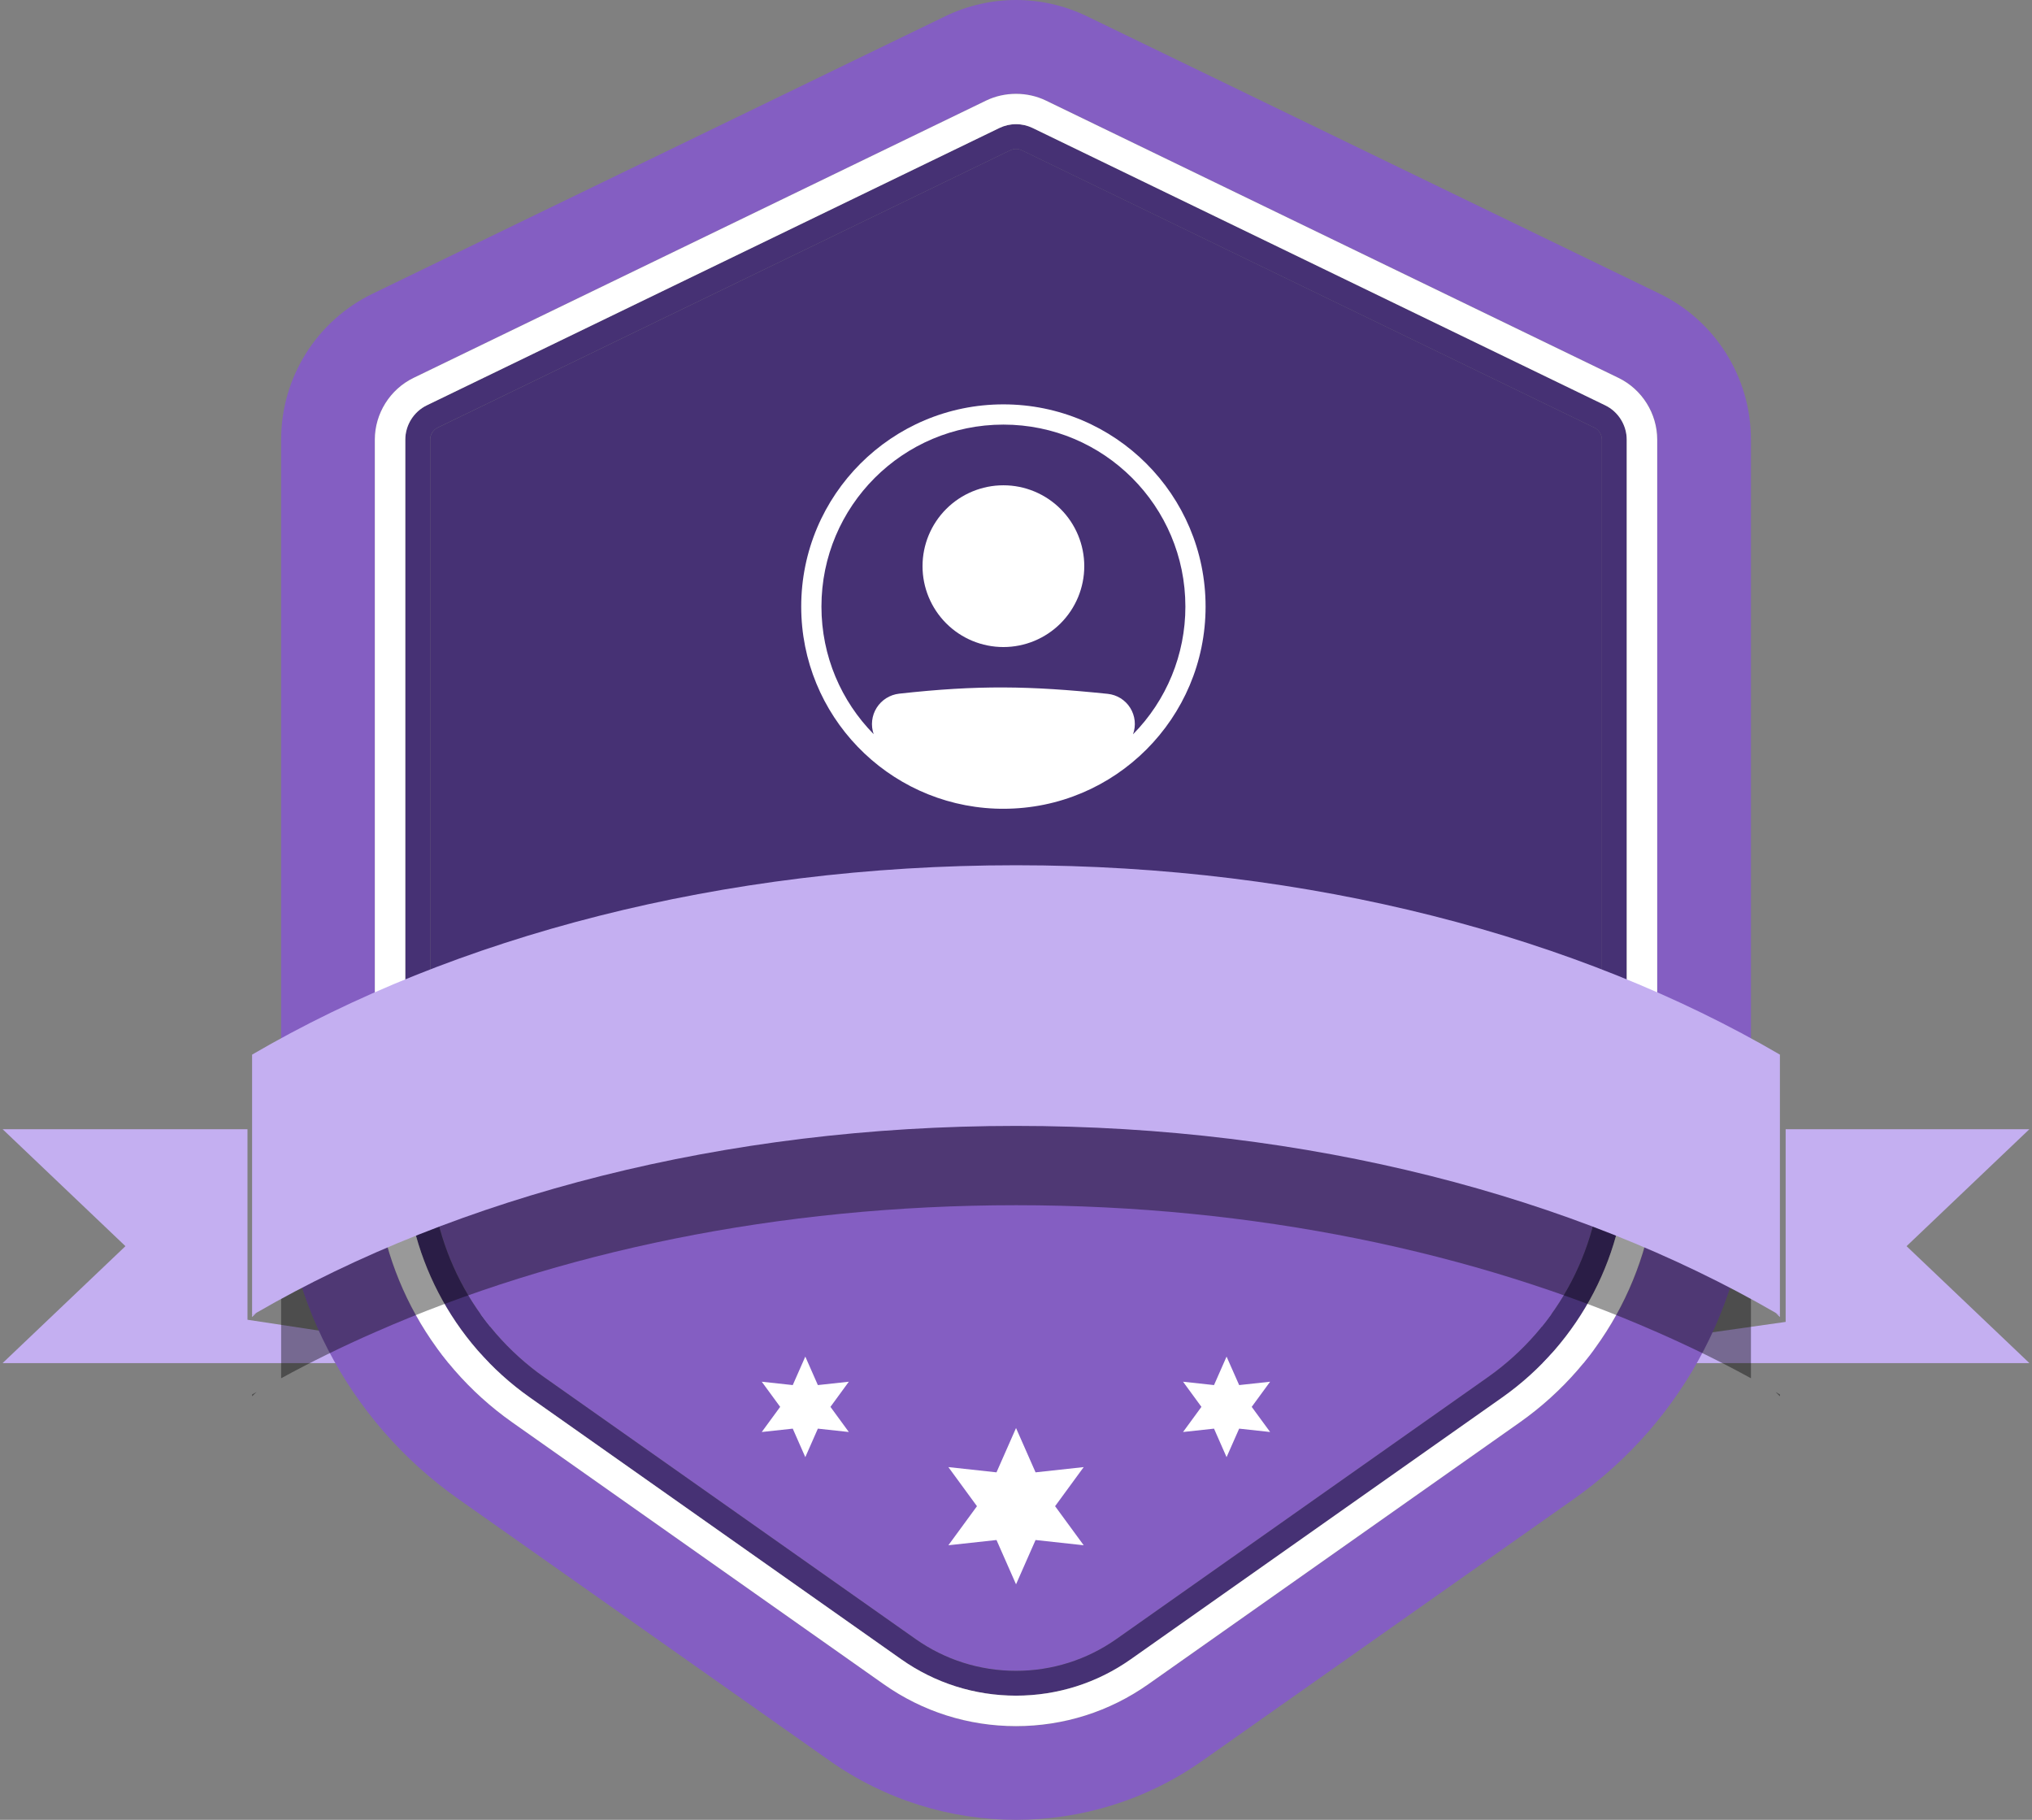 <svg width="67" height="60" viewBox="0 0 67 60" fill="none" xmlns="http://www.w3.org/2000/svg">
<rect x="0" y="0" width="67" height="60" fill="#808080" stroke="none"/>
<path d="M16.161 44.941H0.086L4.136 41.086L0.086 37.23H8.16V43.512L15.847 44.678V37.23H16.161V44.941Z" fill="#C4AFF1"/>
<path d="M50.84 44.941H66.914L62.864 41.086L66.914 37.23H58.877V43.583L51.154 44.678V37.23H50.84V44.941Z" fill="#C4AFF1"/>
<path d="M54.716 9.681L35.835 0.534C35.099 0.179 34.3 0 33.501 0C32.706 0 31.907 0.179 31.171 0.534L12.29 9.681C10.442 10.574 9.27 12.444 9.27 14.494V38.158C9.27 42.639 11.45 46.839 15.113 49.422L27.355 58.051C29.2 59.35 31.35 60 33.501 60C35.655 60 37.806 59.35 39.647 58.051L51.893 49.422C55.556 46.839 57.733 42.639 57.733 38.158V14.494C57.733 12.444 56.56 10.574 54.716 9.681ZM54.645 38.158C54.645 41.627 52.95 44.894 50.112 46.895L37.869 55.527C36.585 56.431 35.073 56.912 33.501 56.912C31.929 56.912 30.421 56.431 29.136 55.527L16.894 46.895C14.056 44.894 12.361 41.627 12.361 38.158V14.494C12.361 13.635 12.861 12.836 13.634 12.459L32.515 3.316C33.128 3.021 33.878 3.021 34.487 3.316L53.368 12.459C54.145 12.836 54.645 13.635 54.645 14.494V38.158Z" fill="#845EC2"/>
<path d="M52.819 14.493V32.966H14.184V14.493C14.184 14.329 14.282 14.171 14.429 14.1L33.31 4.954C33.368 4.926 33.437 4.91 33.502 4.91C33.567 4.91 33.633 4.926 33.693 4.954L52.574 14.1C52.721 14.171 52.819 14.329 52.819 14.493Z" fill="#463174"/>
<path d="M52.819 32.969V38.157C52.819 41.038 51.415 43.746 49.061 45.407L36.816 54.038C35.842 54.724 34.695 55.088 33.502 55.088C32.308 55.088 31.162 54.725 30.186 54.038L17.942 45.407C15.588 43.748 14.184 41.038 14.184 38.157V32.969H52.819Z" fill="#845EC2"/>
<path d="M52.928 13.364L34.047 4.219C33.878 4.137 33.689 4.094 33.5 4.094C33.312 4.094 33.122 4.137 32.952 4.219L14.072 13.364C13.641 13.572 13.363 14.016 13.363 14.494V38.156C13.363 41.301 14.898 44.261 17.47 46.074L29.713 54.705C30.828 55.49 32.137 55.905 33.5 55.905C34.863 55.905 36.173 55.49 37.287 54.705L49.531 46.074C52.102 44.261 53.637 41.301 53.637 38.156V14.494C53.637 14.016 53.359 13.572 52.928 13.364ZM33.5 55.087C32.307 55.087 31.16 54.724 30.185 54.036L17.941 45.405C15.587 43.746 14.182 41.036 14.182 38.156V14.494C14.182 14.33 14.281 14.172 14.428 14.1L33.309 4.956C33.367 4.927 33.435 4.912 33.5 4.912C33.565 4.912 33.633 4.928 33.691 4.956L52.572 14.101C52.719 14.172 52.818 14.331 52.818 14.495V38.156C52.818 41.036 51.413 43.746 49.059 45.405L36.815 54.036C35.84 54.723 34.693 55.087 33.5 55.087Z" fill="#463174"/>
<path d="M53.367 12.46L34.486 3.316C33.876 3.02 33.127 3.02 32.515 3.316L13.634 12.46C12.86 12.836 12.359 13.634 12.359 14.495V38.156C12.359 41.628 14.053 44.895 16.891 46.895L29.135 55.526C30.419 56.432 31.929 56.91 33.501 56.91C35.072 56.91 36.582 56.432 37.866 55.526L50.11 46.896C52.948 44.895 54.642 41.628 54.642 38.156V14.495C54.642 13.634 54.141 12.836 53.367 12.46ZM53.637 38.156C53.637 41.302 52.102 44.262 49.531 46.075L37.287 54.705C36.173 55.49 34.864 55.906 33.501 55.906C32.137 55.906 30.828 55.49 29.714 54.705L17.47 46.074C14.899 44.262 13.364 41.302 13.364 38.156V14.495C13.364 14.017 13.642 13.573 14.072 13.364L32.953 4.22C33.123 4.138 33.312 4.094 33.501 4.094C33.689 4.094 33.878 4.138 34.048 4.22L52.929 13.364C53.359 13.573 53.637 14.017 53.637 14.495V38.156Z" fill="white"/>
<g opacity="0.4">
<path d="M57.733 36.849V45.441C56.747 44.899 55.716 44.395 54.645 43.925C48.637 41.281 41.357 39.736 33.505 39.736C25.649 39.736 18.369 41.281 12.361 43.925C11.286 44.395 10.255 44.903 9.27 45.441V36.849C10.255 36.308 11.29 35.804 12.361 35.33C18.369 32.69 25.653 31.141 33.505 31.141C41.353 31.141 48.637 32.69 54.645 35.334C55.716 35.804 56.747 36.308 57.733 36.849Z" fill="black"/>
<path d="M8.458 45.895C8.41 45.943 8.361 45.988 8.312 46.036V45.977C8.361 45.95 8.41 45.921 8.458 45.895Z" fill="black"/>
<path d="M58.689 45.977V46.036C58.64 45.988 58.592 45.943 58.547 45.895C58.592 45.921 58.64 45.95 58.689 45.977Z" fill="black"/>
</g>
<path d="M58.688 43.364V34.771C52.055 30.896 43.211 28.527 33.501 28.527C23.788 28.527 14.945 30.896 8.312 34.771V43.364C8.361 43.337 8.409 43.308 8.457 43.281C15.074 39.454 23.858 37.121 33.501 37.121C43.142 37.121 51.926 39.454 58.543 43.281C58.591 43.308 58.639 43.337 58.688 43.364Z" fill="#C4AFF1"/>
<path d="M8.457 43.281C8.409 43.308 8.361 43.338 8.312 43.364V43.423C8.361 43.375 8.409 43.329 8.457 43.281Z" fill="#C4AFF1"/>
<path d="M58.688 43.423V43.364C58.64 43.338 58.591 43.308 58.543 43.281C58.591 43.329 58.639 43.375 58.688 43.423Z" fill="#C4AFF1"/>
<path d="M33.501 47.082L34.145 48.543L35.732 48.37L34.789 49.659L35.732 50.947L34.145 50.774L33.501 52.235L32.857 50.774L31.27 50.947L32.213 49.659L31.27 48.37L32.857 48.543L33.501 47.082Z" fill="white"/>
<path d="M40.443 44.727L40.858 45.666L41.879 45.555L41.272 46.384L41.879 47.213L40.858 47.102L40.443 48.042L40.029 47.102L39.008 47.213L39.614 46.384L39.008 45.555L40.029 45.666L40.443 44.727Z" fill="white"/>
<path d="M26.553 44.727L26.967 45.666L27.988 45.555L27.382 46.384L27.988 47.213L26.967 47.102L26.553 48.042L26.139 47.102L25.117 47.213L25.724 46.384L25.117 45.555L26.139 45.666L26.553 44.727Z" fill="white"/>
<path d="M35.751 18.667C35.751 19.374 35.47 20.052 34.97 20.552C34.47 21.052 33.792 21.333 33.085 21.333C32.377 21.333 31.699 21.052 31.199 20.552C30.699 20.052 30.418 19.374 30.418 18.667C30.418 17.959 30.699 17.281 31.199 16.781C31.699 16.281 32.377 16 33.085 16C33.792 16 34.47 16.281 34.97 16.781C35.47 17.281 35.751 17.959 35.751 18.667Z" fill="white"/>
<path fill-rule="evenodd" clip-rule="evenodd" d="M32.813 26.66C29.257 26.517 26.418 23.589 26.418 19.999C26.418 16.317 29.403 13.332 33.085 13.332C36.767 13.332 39.751 16.317 39.751 19.999C39.751 23.681 36.767 26.665 33.085 26.665H32.993C32.933 26.665 32.873 26.664 32.813 26.66ZM28.807 24.205C28.757 24.062 28.74 23.91 28.757 23.759C28.774 23.608 28.825 23.464 28.906 23.335C28.987 23.207 29.095 23.099 29.224 23.018C29.352 22.938 29.497 22.887 29.648 22.87C32.246 22.583 33.939 22.609 36.525 22.876C36.676 22.892 36.821 22.942 36.95 23.022C37.078 23.103 37.187 23.211 37.267 23.34C37.347 23.469 37.397 23.614 37.413 23.765C37.429 23.916 37.41 24.068 37.358 24.21C38.466 23.089 39.087 21.575 39.085 19.999C39.085 16.685 36.398 13.999 33.085 13.999C29.771 13.999 27.085 16.685 27.085 19.999C27.085 21.637 27.742 23.123 28.807 24.205Z" fill="white"/>
</svg>
